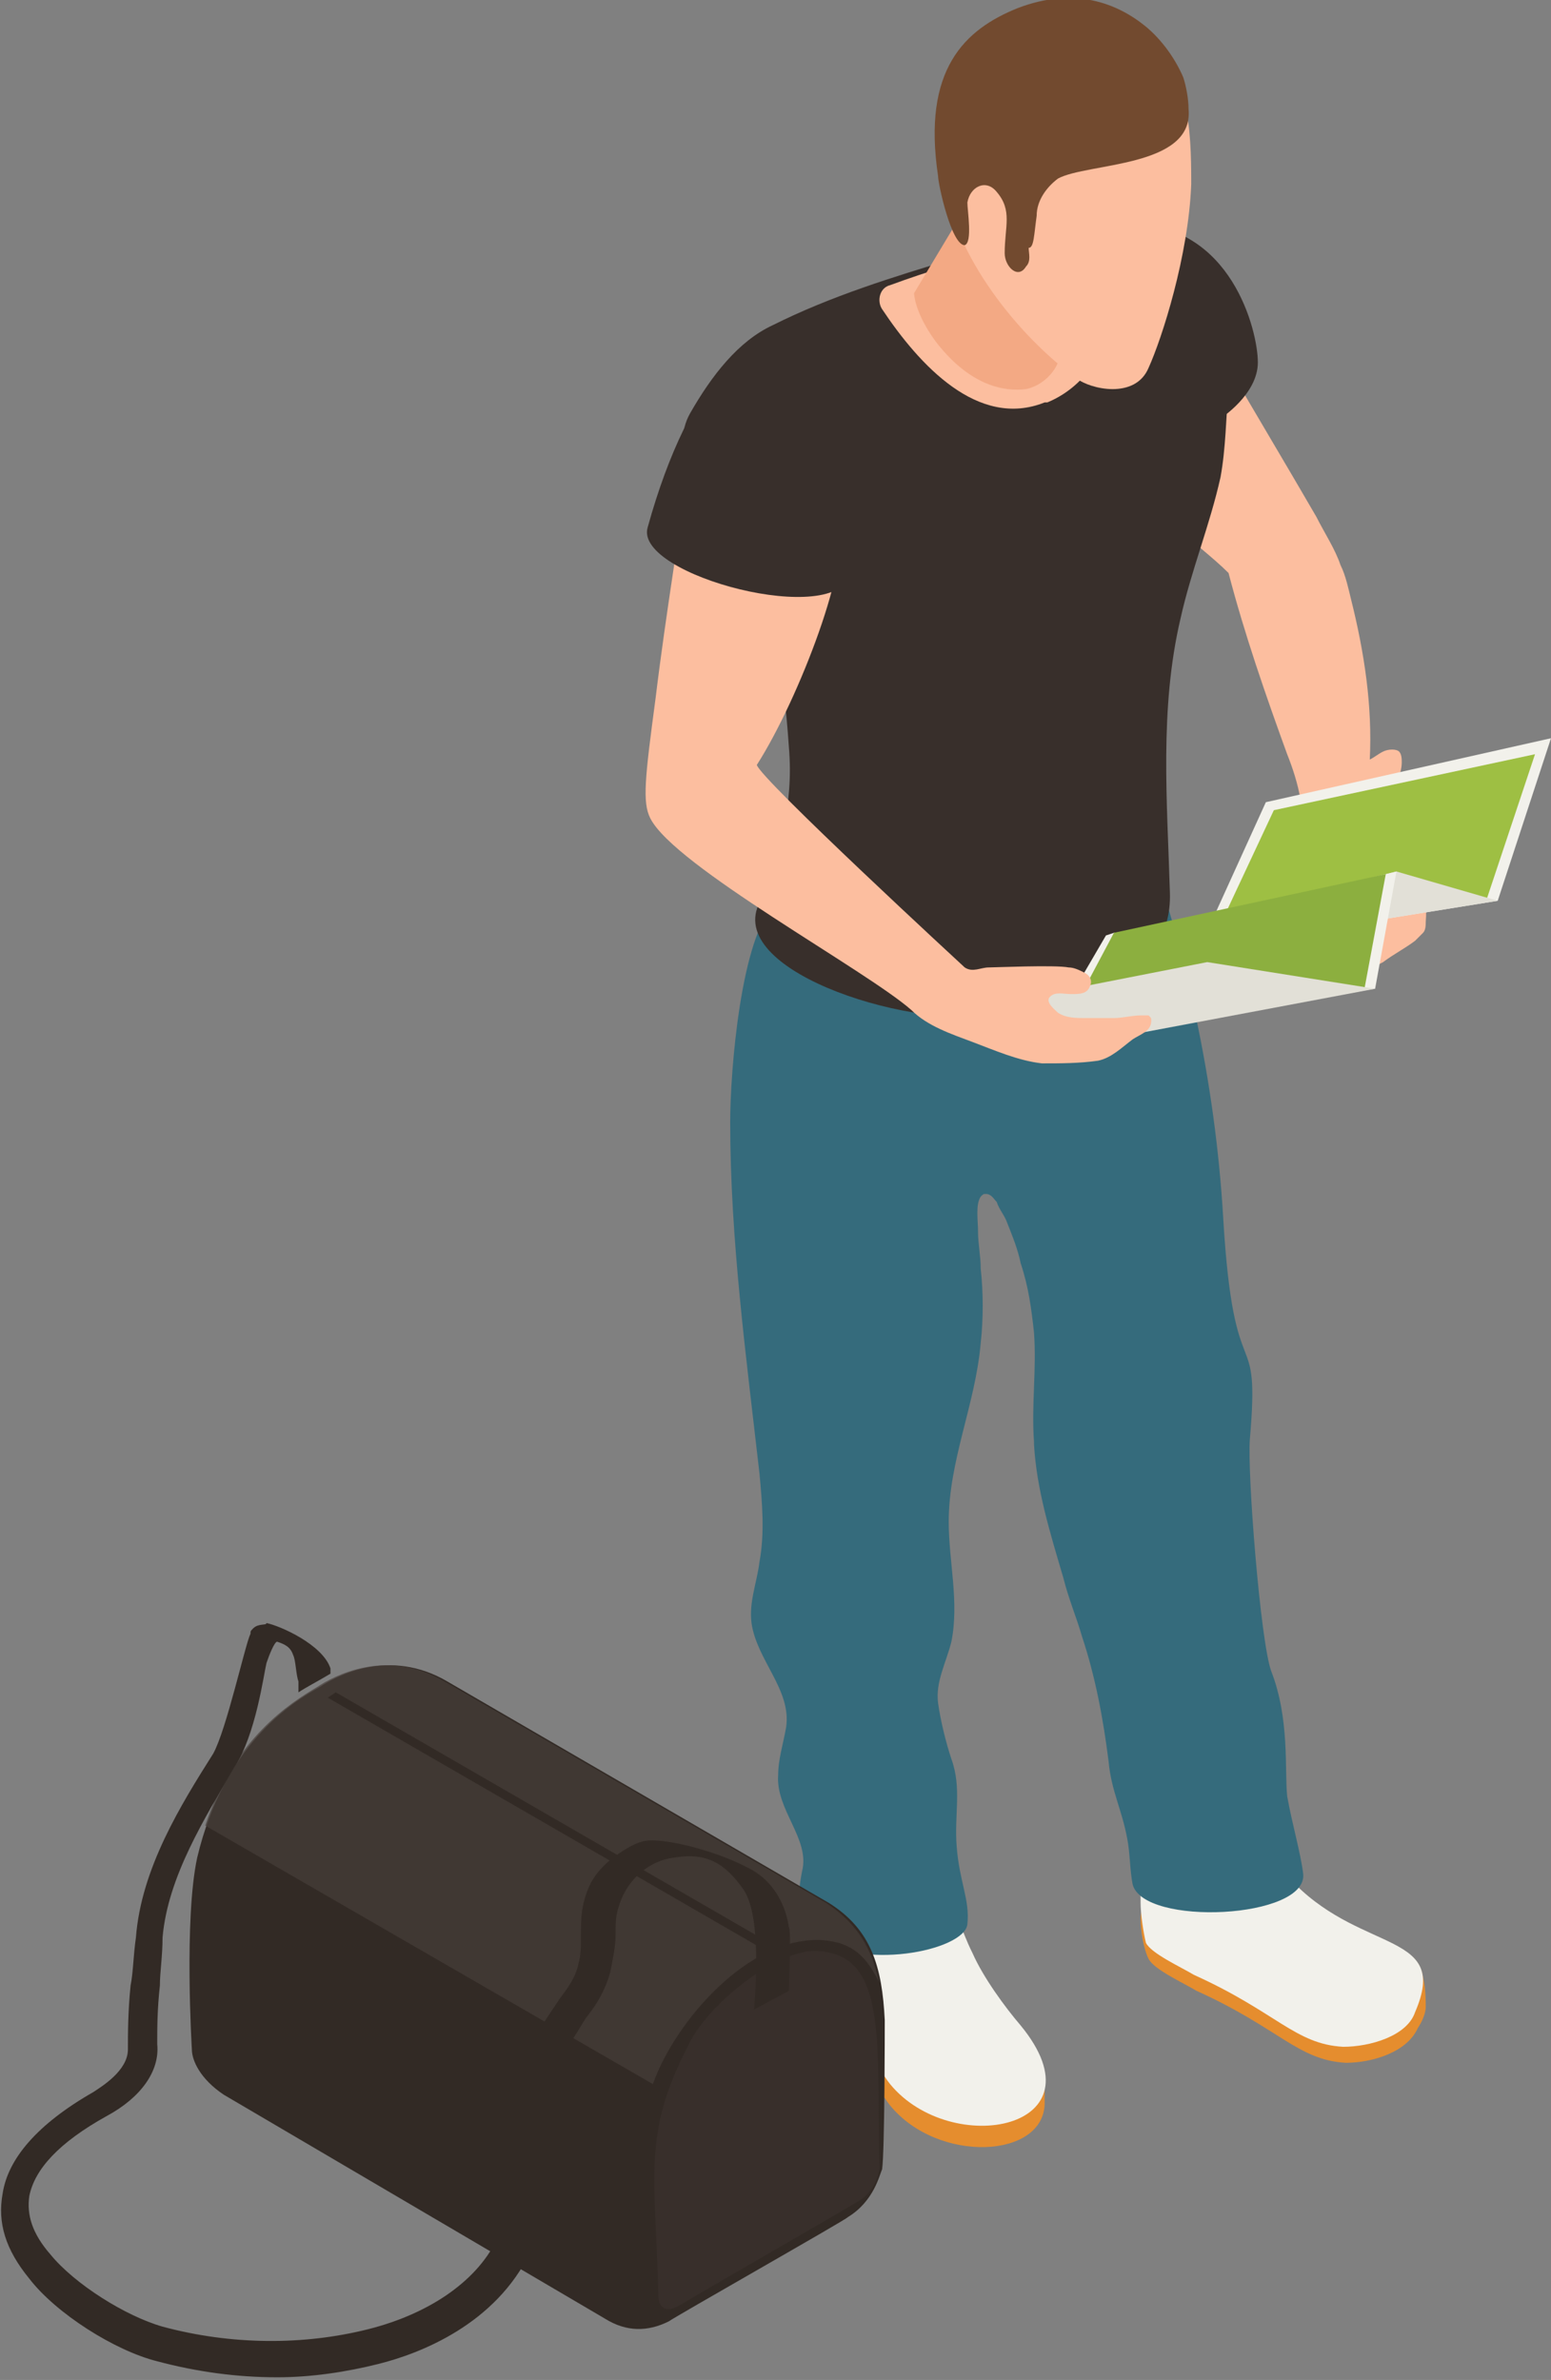 <?xml version="1.0" encoding="utf-8"?>
<!-- Generator: Adobe Illustrator 25.0.0, SVG Export Plug-In . SVG Version: 6.00 Build 0)  -->
<svg version="1.1" id="レイヤー_1" xmlns="http://www.w3.org/2000/svg" xmlns:xlink="http://www.w3.org/1999/xlink" x="0px"
	 y="0px" viewBox="0 0 58.2 89.3" style="enable-background:new 0 0 58.2 89.3;" xml:space="preserve">
<rect x="0" y="0" width="58.2" height="89.3" fill="#808080" stroke="none"/>
<style type="text/css">
	.st0{fill:#E58D2E;}
	.st1{fill:#F2F1EB;}
	.st2{fill:#356B7C;}
	.st3{fill:#FCBE9F;}
	.st4{fill:#382F2B;}
	.st5{fill:#9EBF43;}
	.st6{fill:#E2E0D7;}
	.st7{fill:#8CAF3F;}
	.st8{fill:#F3A984;}
	.st9{fill:#724A2F;}
	.st10{fill:#322A25;}
	.st11{opacity:0.7;fill:#473E3A;}
</style>
<g id="_x37_">
	<g>
		<g>
			<path class="st0" d="M43.1,73.5c0.2,0.4,1.3,0.9,1.8,1.2c3.1,1.4,3.8,2.6,5.6,2.7c1,0,2.3-0.4,2.7-1.3c0.2-0.3,0.3-0.6,0.3-0.8
				c0-0.2,0-0.7-0.1-1.1c-0.3-1.8-2.7-0.7-4.8-2.9c-0.7-0.7-1.5-1.2-2.5-1.5c-1.9-0.6-2.1,0.4-3,1.4c-0.2,0.2-0.3,0.5-0.3,0.8
				C42.8,72.4,42.9,73.1,43.1,73.5z"/>
			<path class="st0" d="M30.7,74c0.1,0.2,0.2,0.5,0.3,0.7c0.3,0.7,1.9,3.7,2.4,4.3c1.8,2.2,5.8,2,5.8-0.1c0,0,0-0.6,0-0.9
				c0-0.1,0-0.1,0-0.1c-0.2-0.3-0.3-0.4-0.9-1.1c-0.6-0.7-1.4-1.8-1.8-2.7c-0.5-1-0.5-1.5-1.2-2.4c-0.2-0.2-0.4-0.4-0.6-0.5
				c-0.6-0.4-1.3-0.3-2-0.1c-0.7,0.3-1.3,0.7-1.8,1.2c-0.2,0.2-0.2,0.3-0.2,0.6C30.7,73.3,30.6,73.6,30.7,74z"/>
			<path class="st1" d="M48.6,70.7c-0.7-0.7-1.5-1.2-2.5-1.5l-3.3,1.6c0,0,0,0.5,0,0.6c0,0.4,0.1,1.1,0.2,1.5
				c0.2,0.4,1.3,0.9,1.8,1.2c3.1,1.4,3.8,2.6,5.6,2.7c1,0,2.4-0.4,2.7-1.3C54.4,72.5,51.2,73.3,48.6,70.7z"/>
			<path class="st1" d="M30.7,73.2c0.1,0.2,0.2,0.5,0.3,0.7c0.3,0.7,1.9,3.7,2.4,4.3c2.3,2.8,8.1,1.7,4.9-2.2
				c-0.6-0.7-1.4-1.8-1.8-2.7c-0.5-1-0.5-1.5-1.2-2.4c-0.2-0.2-0.4-0.4-0.6-0.5c-0.6-0.4-1.3-0.3-2-0.1c-0.7,0.3-1.3,0.7-1.8,1.2
				c-0.2,0.2-0.2,0.3-0.2,0.6C30.7,72.4,30.6,72.8,30.7,73.2z"/>
			<path class="st2" d="M48.3,67.4c-0.1-1,0.1-2.9-0.6-4.7c-0.4-1.1-0.9-7.4-0.8-8.7c0.4-4.6-0.6-1.5-1-8.3
				c-0.3-5.1-1.4-10.1-3.1-14.8c-0.1-0.3-0.4-0.8-0.8-0.7l-12.8,3.5c-0.1,0.1-0.1,0.1-0.1,0.2c-1.3,1.2-1.7,6.3-1.7,8.2
				c0,4.4,0.6,8.8,1.1,13.2c0.1,1.1,0.2,2.2,0,3.3c-0.1,0.8-0.4,1.5-0.3,2.3c0.2,1.4,1.5,2.5,1.3,3.9c-0.1,0.6-0.3,1.2-0.3,1.8
				c-0.1,1.3,1.2,2.4,0.9,3.6c-0.2,1-0.2,1.9,0.4,2.4c1.7,1.4,5.7,0.6,5.8-0.4c0.1-0.9-0.3-1.6-0.4-2.9c-0.1-1.2,0.2-2.2-0.2-3.3
				c-0.2-0.6-0.4-1.4-0.5-2.1c-0.1-0.8,0.3-1.5,0.5-2.3c0.3-1.5-0.1-3-0.1-4.5c0-2.3,1-4.4,1.2-6.7c0.1-0.9,0.1-1.9,0-2.8
				c0-0.5-0.1-0.9-0.1-1.4c0-0.4-0.1-1,0.1-1.3c0.1-0.1,0.1-0.1,0.2-0.1c0.2,0,0.3,0.2,0.4,0.3c0.1,0.3,0.3,0.5,0.4,0.8
				c0.2,0.5,0.4,1,0.5,1.5c0.3,0.9,0.4,1.7,0.5,2.6c0.1,1.4-0.1,2.7,0,4.1c0,0,0,0.1,0,0.1c0.1,1.7,0.6,3.3,1.1,5
				c0.2,0.8,0.5,1.5,0.7,2.2c0.5,1.5,0.8,3.1,1,4.7c0.1,1.1,0.5,1.8,0.7,2.9c0.1,0.5,0.1,1.2,0.2,1.7c0.4,1.6,6.6,1.3,6.4-0.4
				C48.8,69.5,48.5,68.5,48.3,67.4z"/>
		</g>
		<path class="st3" d="M52.6,31.6c-0.3-0.4-0.7-0.9-0.6-1.4c0.1-0.1,0.2-0.3,0.2-0.4c0.2-0.4,0.4-0.8,0.4-1.2c0-0.1,0-0.3-0.1-0.4
			c-0.1-0.1-0.4-0.1-0.6,0c-0.2,0.1-0.3,0.2-0.5,0.3c0.1-2-0.2-4-0.7-6c-0.1-0.4-0.2-0.9-0.4-1.3c-0.2-0.6-0.6-1.2-0.9-1.8
			c-1.1-1.9-2.3-3.9-3.4-5.8l-1.8,6.2c0.6,0.6,1.3,1.1,1.9,1.7c0.6,2.3,1.4,4.6,2.2,6.8c0.2,0.5,0.4,1.1,0.5,1.7
			c0.1,0.6,0,1.3,0.1,2c0.1,0.8,0.3,1.7,0.5,2.5c-0.3-0.1-0.6-0.2-1-0.2c-0.1,0-0.3-0.1-0.4,0.1c-0.1,0.1,0,0.2,0,0.3
			c0.1,0.3,0.3,0.5,0.4,0.7c0.6,0.7,1.5,1.4,2.4,1.2c0.4-0.1,0.7-0.3,1.1-0.5c0.4-0.3,0.8-0.5,1.2-0.8c0.1-0.1,0.2-0.2,0.3-0.3
			c0.1-0.1,0.1-0.3,0.1-0.4C53.6,33.3,53.2,32.4,52.6,31.6z"/>
		<path class="st4" d="M35.8,9.7c-2.3,0.7-4.6,1.4-6.8,2.5c-1.3,0.6-2.3,1.9-3.1,3.3c-0.4,0.7-0.3,1.4-0.1,2.2
			c0.8,2.3,2.5,4.2,3.2,6.4c0.4,1.4,0.5,2.5,0.6,3.9c0.1,1.2,0,2-0.2,3.3c-0.1,0.7-0.4,1.8-0.8,2.4c-1.7,2.6,5.3,4.9,8.7,4.4
			c3.2-0.5,6.7-1.4,6.6-4.6c-0.1-3.4-0.4-6.9,0.4-10.3c0.4-1.8,1.1-3.5,1.5-5.3c0.2-1.1,0.2-2.2,0.3-3.3l0.1-2.4
			c0.1-2-1.5-3.8-3.5-3.9C40.4,8.3,38,9.1,35.8,9.7z"/>
		<path class="st4" d="M42.4,8.4c-3.8,0,2.4,7.3,2.4,7.3h1c0,0,1.4-0.9,1.4-2.1C47.2,12.4,46.2,8.4,42.4,8.4z"/>
		<g>
			<polygon class="st1" points="58.2,27.7 47.5,30.1 45,35.6 56.2,33.8 			"/>
			<polygon class="st5" points="47.8,30.4 57.6,28.3 55.8,33.7 45.6,35.1 			"/>
			<polygon class="st6" points="52.4,32.7 41.5,35.4 45,35.6 56.2,33.8 			"/>
			<polygon class="st1" points="41.5,35.1 39.4,38.7 51.6,37.1 52.4,32.7 52,32.8 46.6,34.5 41.8,35 			"/>
			<polygon class="st7" points="41.8,35 52,32.8 51.2,37.1 40.1,38.2 			"/>
			<polygon class="st6" points="45.3,36.1 34.6,38.2 39.9,39.3 51.6,37.1 			"/>
		</g>
		<path class="st3" d="M43.2,38.3c0-0.1,0-0.1-0.1-0.2c0,0-0.1,0-0.1,0c-0.1,0-0.1,0-0.2,0c-0.3,0-0.7,0.1-1,0.1c-0.4,0-0.7,0-1.1,0
			c-0.3,0-0.7,0-1-0.2c-0.1-0.1-0.5-0.4-0.3-0.6c0.2-0.2,0.5-0.1,0.8-0.1s0.6,0,0.7-0.3c0.1-0.2,0-0.4-0.2-0.5
			c-0.2-0.1-0.4-0.2-0.6-0.2c-0.5-0.1-2.8,0-3,0c-0.3,0-0.6,0.2-0.9,0c0,0-7.7-7.1-7.8-7.6c1.6-2.5,3.6-7.8,3-8.9
			c-0.2-0.4-1.3-0.8-1.9-0.9L25.6,19c0,0.4-0.6,3.9-1,7.2c-0.4,3-0.5,3.9-0.2,4.5c0.9,1.8,8.1,5.7,9.8,7.2c0.6,0.6,1.5,0.9,2.3,1.2
			c0.8,0.3,1.7,0.7,2.6,0.8c0.7,0,1.4,0,2.1-0.1c0.5-0.1,0.9-0.5,1.3-0.8C42.8,38.8,43.2,38.7,43.2,38.3
			C43.2,38.3,43.2,38.3,43.2,38.3z"/>
		<path class="st4" d="M24.3,19.8c-0.5,1.8,7.2,3.8,7.6,1.7c0.2-0.7,0.4-2.2,0.7-5.2c0.1-1,0.2-2.4-0.3-3.3
			c-0.4-0.7-1.3-1.1-2.1-1.1C28.4,12,25.9,14,24.3,19.8z"/>
		<g>
			<path class="st3" d="M40.1,8.6c-1.8,0.7-3.7,1-6.7,2.1c-0.4,0.1-0.5,0.6-0.3,0.9c1.4,2.1,3.6,4.5,6.1,3.5l0.1,0
				c1.7-0.7,2.7-2.6,2.2-4.4C41,9.8,40.6,9.4,40.1,8.6z"/>
			<path class="st8" d="M37,6.5L34.3,11c0,0,0,0.7,0.8,1.8c1.3,1.7,2.6,1.9,3.4,1.8c0.5-0.1,1-0.5,1.2-1l0.2-0.5L37,6.5z"/>
			<path class="st3" d="M38.4,0.7c-2,0.8-3.5,2.2-3,6c0.4,2.9,2.8,5.9,5,7.5c0.5,0.4,2.2,0.8,2.7-0.4c0.5-1.1,1.5-4.2,1.6-6.9
				c0-2.2-0.1-4.1-1.7-5.4C41.9,0.4,40.5-0.1,38.4,0.7z"/>
			<path class="st9" d="M38.9,8.1c0-0.6,0.4-1.1,0.8-1.4c1.1-0.6,5.1-0.4,4.9-2.6c0-0.4-0.1-0.9-0.2-1.2c-0.3-0.7-0.8-1.4-1.4-1.9
				c-1.1-0.9-2.7-1.5-4.8-0.7c-2,0.8-3.6,2.3-3,6.3c0,0.3,0.5,2.6,1,2.6c0.3-0.1,0.1-1.3,0.1-1.6c0.1-0.6,0.7-0.9,1.1-0.4
				c0.6,0.7,0.3,1.3,0.3,2.3c0,0.5,0.5,1,0.8,0.5c0.2-0.2,0.1-0.5,0.1-0.7C38.8,9.3,38.8,8.8,38.9,8.1z"/>
		</g>
	</g>
	<g>
		<path class="st10" d="M33.2,75.8c-0.1-2-0.5-3.4-2.1-4.4l-14.3-8.3c-2.2-1.3-4.2-0.2-4.8,0.2c0.3-0.1,0.3-0.1,0,0
			c-1.1,0.6-3.6,2.2-4.6,6.4c-0.5,2.3-0.2,7.2-0.2,7.2c0,0.4,0.3,1.1,1.2,1.7L22.7,87c0.8,0.5,1.6,0.5,2.4,0.1
			c0.1-0.1,6.8-3.9,6.7-3.9c1-0.6,1.2-1.6,1.3-1.8C33.2,80.7,33.2,76.1,33.2,75.8z"/>
		<path class="st11" d="M30.9,72.8c1.1,0.1,1.6,0.6,2.1,1.6c-0.3-1.3-0.8-2.2-2-3l-14.3-8.3c-2.2-1.3-4.2-0.2-4.8,0.2
			c0.3-0.1,0.3-0.1,0,0c-1,0.6-3.1,1.9-4.2,5.2l16.8,9.7C25.3,75.9,28.1,72.6,30.9,72.8z"/>
		<path class="st4" d="M30.6,73.2c-0.5,0-1.1,0.2-1.8,0.6c-1.2,0.7-2.5,1.9-3,3c-1.7,3.3-1.2,4.8-1.1,9.3c0,0.5,0.3,0.7,0.8,0.4
			c2.2-1.3,4.5-2.6,6.7-3.9c0.4-0.2,0.8-0.8,0.8-1.3C32.9,76.4,33.3,73.3,30.6,73.2z"/>
		<polygon class="st10" points="28.7,72.8 28.4,73 12.3,63.7 12.6,63.5 		"/>
		<path class="st10" d="M28.1,70.1c-1.3-0.7-3.4-1.2-4-1c-0.4,0.1-0.8,0.4-1.1,0.6c-0.6,0.5-0.9,0.9-1.1,1.7
			c-0.1,0.4-0.1,0.8-0.1,1.2c0,0.4,0,0.8-0.1,1.1c-0.1,0.5-0.4,0.9-0.7,1.3c-0.2,0.3-0.4,0.6-0.6,0.9c-0.8,1.4-0.9,2.9-1,4.4
			c-0.1,1.3-0.2,2.6-0.7,3.6c-0.7,1.6-2.5,2.9-4.9,3.5c-2.4,0.6-5.1,0.6-7.7-0.1c-1.4-0.4-3.3-1.6-4.2-2.7c-0.7-0.8-0.9-1.5-0.8-2.2
			c0.2-1,1.1-2,2.9-3c1.3-0.7,2-1.7,1.9-2.7c0-0.6,0-1.3,0.1-2.2c0-0.5,0.1-1.1,0.1-1.8c0.2-2.3,1.6-4.5,2.7-6.4
			c0.8-1.2,1.1-3.5,1.2-3.9c0.1-0.3,0.3-0.8,0.4-0.8c0.3,0.1,0.5,0.2,0.6,0.5c0.1,0.2,0.1,0.7,0.2,1c0,0.1,0,0.3,0,0.4
			c0.3-0.2,0.7-0.4,1.2-0.7c0,0,0-0.1,0-0.2c-0.3-0.9-1.9-1.6-2.4-1.7C10,61,9.7,60.9,9.5,61.1c-0.1,0.1-0.1,0.1-0.1,0.2
			c-0.2,0.4-0.9,3.6-1.4,4.5c-1.2,1.9-2.7,4.3-2.9,6.9C5,73.4,5,74,4.9,74.5c-0.1,1-0.1,1.8-0.1,2.4c0,0.8-1,1.4-1.3,1.6
			c-2.1,1.2-3.2,2.5-3.4,3.8c-0.2,1.1,0.1,2.1,1,3.2c1,1.3,3.2,2.7,4.8,3.1c1.5,0.4,3,0.6,4.5,0.6c1.3,0,2.6-0.2,3.8-0.5
			c1.6-0.4,4.4-1.5,5.7-4.2c0.6-1.3,0.7-2.7,0.8-4.1c0.1-1.4,0.2-2.8,0.8-3.9c0.2-0.3,0.3-0.5,0.5-0.8c0.4-0.5,0.7-1,0.9-1.7
			c0.1-0.5,0.2-1,0.2-1.4c0-0.4,0-0.7,0.1-1c0.3-1.1,1.2-1.8,2.1-1.9c1.2-0.2,1.9,0.2,2.6,1.2c0.6,0.9,0.5,3.1,0.4,4.5
			c0,0,1.3-0.7,1.3-0.7c0,0,0.1-2.3,0-2.4C29.5,71.6,29.1,70.6,28.1,70.1z"/>
	</g>
</g>
</svg>
